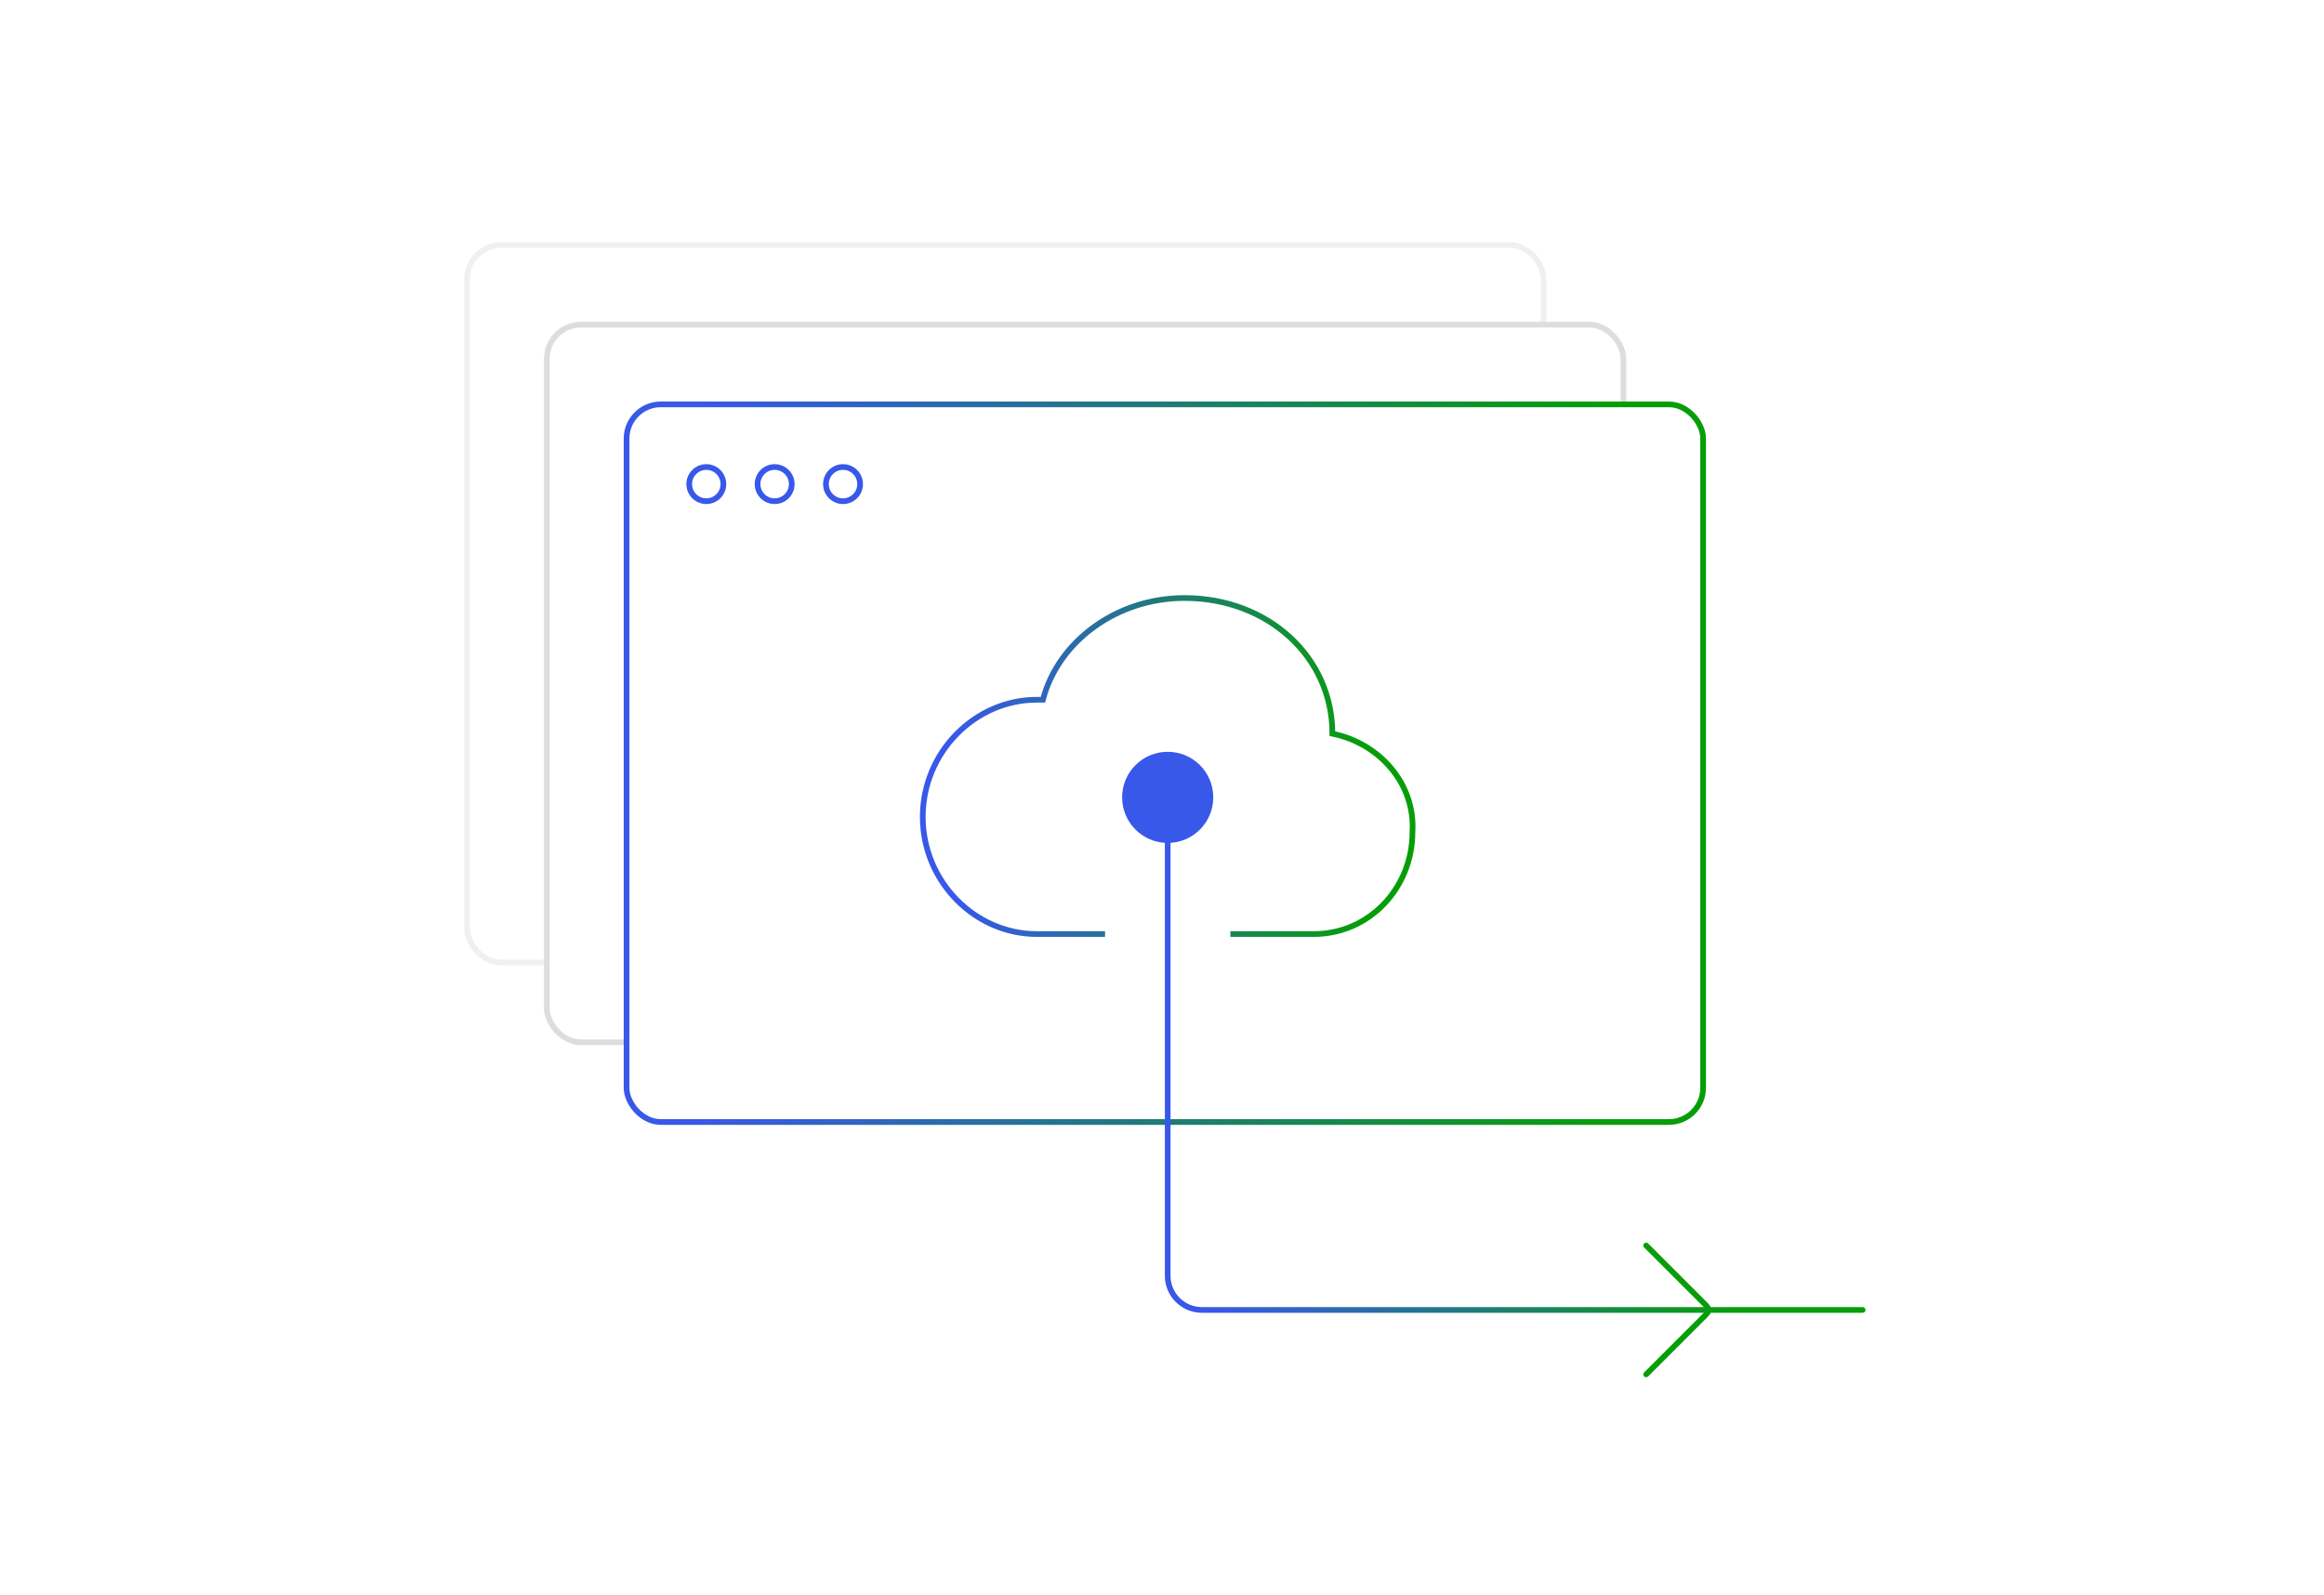 <svg width="408" height="280" viewBox="0 0 408 280" fill="none" xmlns="http://www.w3.org/2000/svg">
<rect width="408" height="280" fill="white"/>
<rect x="82" y="43" width="189" height="126" rx="6" fill="white" stroke="#F0F0F0"/>
<rect x="96" y="57" width="189" height="126" rx="6" fill="white" stroke="#DDDDDD"/>
<rect x="110" y="71" width="189" height="126" rx="6" fill="white" stroke="url(#paint0_linear_5209_83348)"/>
<circle cx="124" cy="85" r="3" stroke="#3858E9"/>
<circle cx="136" cy="85" r="3" stroke="#3858E9"/>
<circle cx="148" cy="85" r="3" stroke="#3858E9"/>
<path d="M233.911 128.817C233.911 115.285 222.555 105 207.958 105C196.063 105 185.79 112.578 183.088 122.862H182.008C171.191 122.862 162 132.063 162 143.432C162 154.8 171.191 164 182.006 164H230.666C240.399 164 247.968 155.88 247.968 146.138C248.51 137.478 242.022 130.442 233.911 128.817Z" stroke="url(#paint1_linear_5209_83348)"/>
<rect x="194" y="156" width="22" height="15" fill="white"/>
<path d="M289 218.687L299.607 229.293C299.997 229.684 299.997 230.317 299.607 230.707L289 241.314" stroke="#069E08" stroke-linecap="round"/>
<path d="M327 230H211C207.686 230 205 227.314 205 224V135" stroke="url(#paint2_linear_5209_83348)" stroke-linecap="round"/>
<circle cx="205" cy="140" r="8" fill="#3858E9"/>
<defs>
<linearGradient id="paint0_linear_5209_83348" x1="123.263" y1="121.4" x2="282.468" y2="122.198" gradientUnits="userSpaceOnUse">
<stop stop-color="#3858E9"/>
<stop offset="1" stop-color="#069E08"/>
</linearGradient>
<linearGradient id="paint1_linear_5209_83348" x1="168.035" y1="128.6" x2="240.477" y2="128.953" gradientUnits="userSpaceOnUse">
<stop stop-color="#3858E9"/>
<stop offset="1" stop-color="#069E08"/>
</linearGradient>
<linearGradient id="paint2_linear_5209_83348" x1="213.256" y1="173.4" x2="306.335" y2="173.758" gradientUnits="userSpaceOnUse">
<stop stop-color="#3858E9"/>
<stop offset="1" stop-color="#069E08"/>
</linearGradient>
</defs>
</svg>

